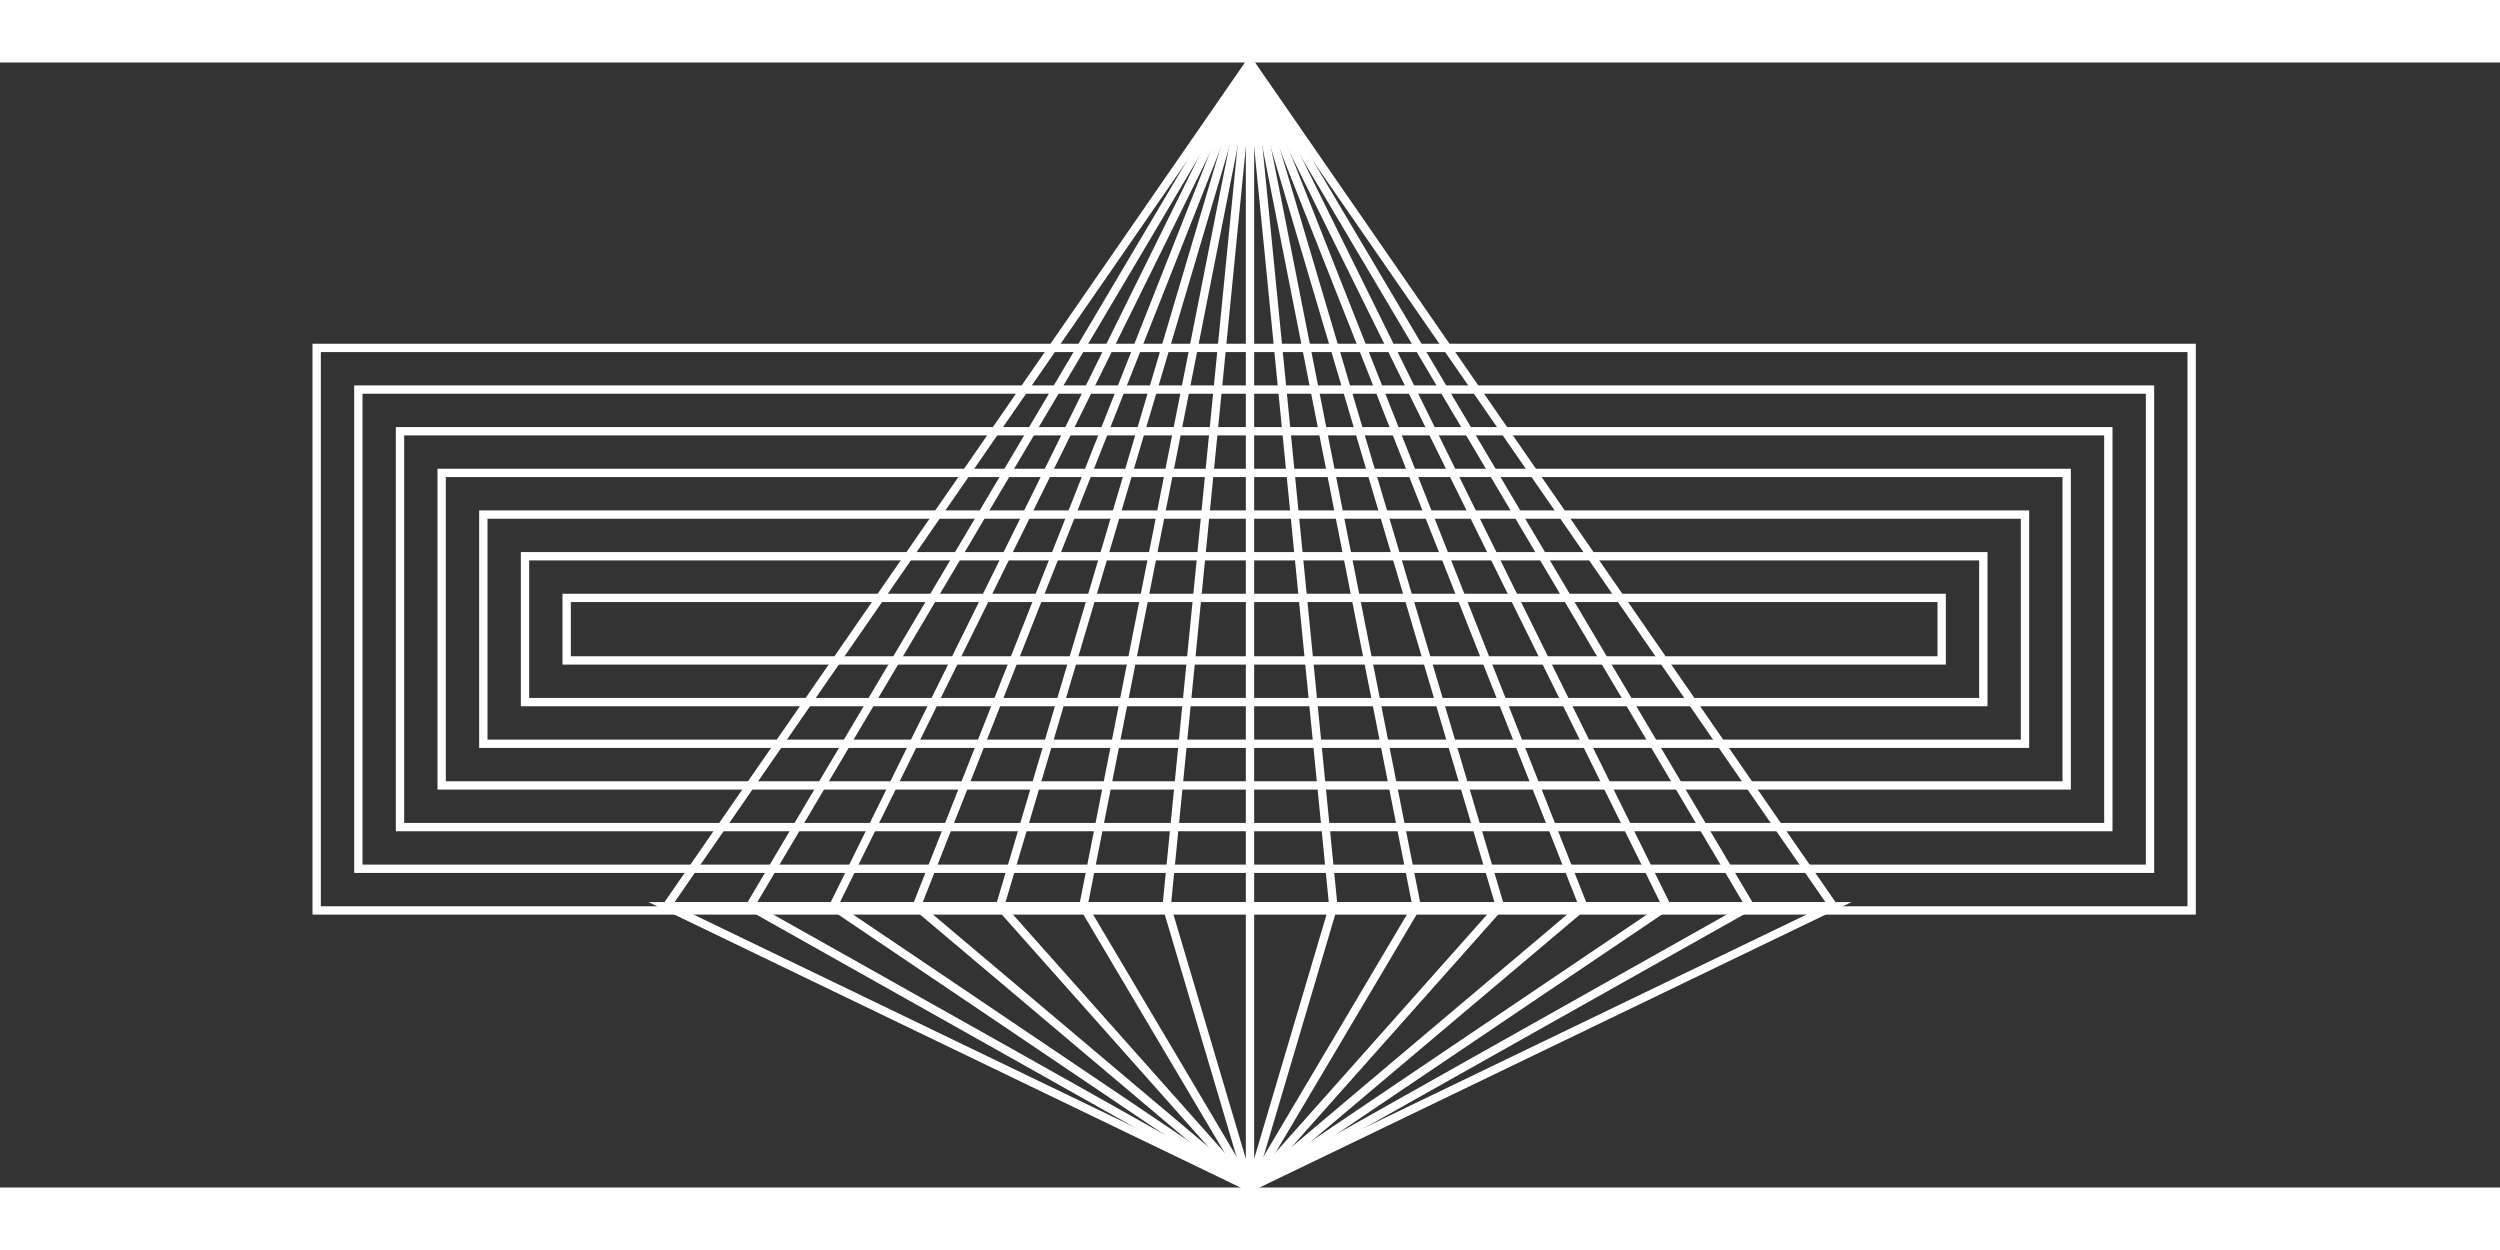 <svg version="1.1" xmlns="http://www.w3.org/2000/svg" xmlns:xlink="http://www.w3.org/1999/xlink" width="400" height="200" viewBox="0 0 300 135"><rect x="0" y="0" width="300" height="135" fill="#333333" stroke="none"/><defs/><g/><g transform="scale(1,1) scale(1,1) translate(0.5,0.5)"><path fill="none" stroke="rgb(255,255,255)" paint-order="fill stroke markers" d=" M 37.5 33.75 L 262.5 33.75 L 262.5 101.25 L 37.5 101.25 L 37.5 33.75 Z" stroke-opacity="1" stroke-linecap="round" stroke-miterlimit="10"/><g transform="translate(-0.5,-0.5) translate(0.5,0.5)"><path fill="none" stroke="rgb(255,255,255)" paint-order="fill stroke markers" d=" M 42.5 38.75 L 257.5 38.75 L 257.5 96.25 L 42.5 96.25 L 42.5 38.75 Z" stroke-opacity="1" stroke-linecap="round" stroke-miterlimit="10"/><g transform="translate(-0.5,-0.5) translate(0.5,0.5)"><path fill="none" stroke="rgb(255,255,255)" paint-order="fill stroke markers" d=" M 47.5 43.75 L 252.5 43.75 L 252.5 91.25 L 47.5 91.25 L 47.5 43.75 Z" stroke-opacity="1" stroke-linecap="round" stroke-miterlimit="10"/><g transform="translate(-0.5,-0.5) translate(0.5,0.5)"><path fill="none" stroke="rgb(255,255,255)" paint-order="fill stroke markers" d=" M 52.5 48.75 L 247.5 48.75 L 247.5 86.25 L 52.5 86.25 L 52.5 48.75 Z" stroke-opacity="1" stroke-linecap="round" stroke-miterlimit="10"/><g transform="translate(-0.5,-0.5) translate(0.5,0.5)"><path fill="none" stroke="rgb(255,255,255)" paint-order="fill stroke markers" d=" M 57.5 53.75 L 242.5 53.75 L 242.5 81.25 L 57.5 81.25 L 57.5 53.75 Z" stroke-opacity="1" stroke-linecap="round" stroke-miterlimit="10"/><g transform="translate(-0.5,-0.5) translate(0.5,0.5)"><path fill="none" stroke="rgb(255,255,255)" paint-order="fill stroke markers" d=" M 62.5 58.75 L 237.5 58.75 L 237.5 76.25 L 62.5 76.25 L 62.5 58.75 Z" stroke-opacity="1" stroke-linecap="round" stroke-miterlimit="10"/><g transform="translate(-0.5,-0.5) translate(0.5,0.5)"><path fill="none" stroke="rgb(255,255,255)" paint-order="fill stroke markers" d=" M 67.5 63.75 L 232.5 63.75 L 232.5 71.25 L 67.5 71.25 L 67.5 63.75 Z" stroke-opacity="1" stroke-linecap="round" stroke-miterlimit="10"/><g transform="translate(-0.5,-0.5)"><path fill="none" stroke="rgb(255,255,255)" paint-order="fill stroke markers" d=" M 150 135 L 150 101.25 L 150 101.25 Z" stroke-opacity="1" stroke-linecap="round" stroke-miterlimit="10"/><path fill="none" stroke="rgb(255,255,255)" paint-order="fill stroke markers" d=" M 150 135 L 140 101.25 L 160 101.25 Z" stroke-opacity="1" stroke-linecap="round" stroke-miterlimit="10"/><path fill="none" stroke="rgb(255,255,255)" paint-order="fill stroke markers" d=" M 150 135 L 130 101.25 L 170 101.25 Z" stroke-opacity="1" stroke-linecap="round" stroke-miterlimit="10"/><path fill="none" stroke="rgb(255,255,255)" paint-order="fill stroke markers" d=" M 150 135 L 120 101.25 L 180 101.25 Z" stroke-opacity="1" stroke-linecap="round" stroke-miterlimit="10"/><path fill="none" stroke="rgb(255,255,255)" paint-order="fill stroke markers" d=" M 150 135 L 110 101.25 L 190 101.25 Z" stroke-opacity="1" stroke-linecap="round" stroke-miterlimit="10"/><path fill="none" stroke="rgb(255,255,255)" paint-order="fill stroke markers" d=" M 150 135 L 100 101.25 L 200 101.25 Z" stroke-opacity="1" stroke-linecap="round" stroke-miterlimit="10"/><path fill="none" stroke="rgb(255,255,255)" paint-order="fill stroke markers" d=" M 150 135 L 90 101.25 L 210 101.25 Z" stroke-opacity="1" stroke-linecap="round" stroke-miterlimit="10"/><path fill="none" stroke="rgb(255,255,255)" paint-order="fill stroke markers" d=" M 150 135 L 80 101.25 L 220 101.25 Z" stroke-opacity="1" stroke-linecap="round" stroke-miterlimit="10"/><path fill="none" stroke="rgb(255,255,255)" paint-order="fill stroke markers" d=" M 150 0 L 150 101.25 L 150 101.25 Z" stroke-opacity="1" stroke-linecap="round" stroke-miterlimit="10"/><path fill="none" stroke="rgb(255,255,255)" paint-order="fill stroke markers" d=" M 150 0 L 140 101.25 L 160 101.25 Z" stroke-opacity="1" stroke-linecap="round" stroke-miterlimit="10"/><path fill="none" stroke="rgb(255,255,255)" paint-order="fill stroke markers" d=" M 150 0 L 130 101.25 L 170 101.25 Z" stroke-opacity="1" stroke-linecap="round" stroke-miterlimit="10"/><path fill="none" stroke="rgb(255,255,255)" paint-order="fill stroke markers" d=" M 150 0 L 120 101.25 L 180 101.25 Z" stroke-opacity="1" stroke-linecap="round" stroke-miterlimit="10"/><path fill="none" stroke="rgb(255,255,255)" paint-order="fill stroke markers" d=" M 150 0 L 110 101.25 L 190 101.25 Z" stroke-opacity="1" stroke-linecap="round" stroke-miterlimit="10"/><path fill="none" stroke="rgb(255,255,255)" paint-order="fill stroke markers" d=" M 150 0 L 100 101.25 L 200 101.25 Z" stroke-opacity="1" stroke-linecap="round" stroke-miterlimit="10"/><path fill="none" stroke="rgb(255,255,255)" paint-order="fill stroke markers" d=" M 150 0 L 90 101.25 L 210 101.25 Z" stroke-opacity="1" stroke-linecap="round" stroke-miterlimit="10"/><path fill="none" stroke="rgb(255,255,255)" paint-order="fill stroke markers" d=" M 150 0 L 80 101.25 L 220 101.25 Z" stroke-opacity="1" stroke-linecap="round" stroke-miterlimit="10"/></g></g></g></g></g></g></g></g></svg>

